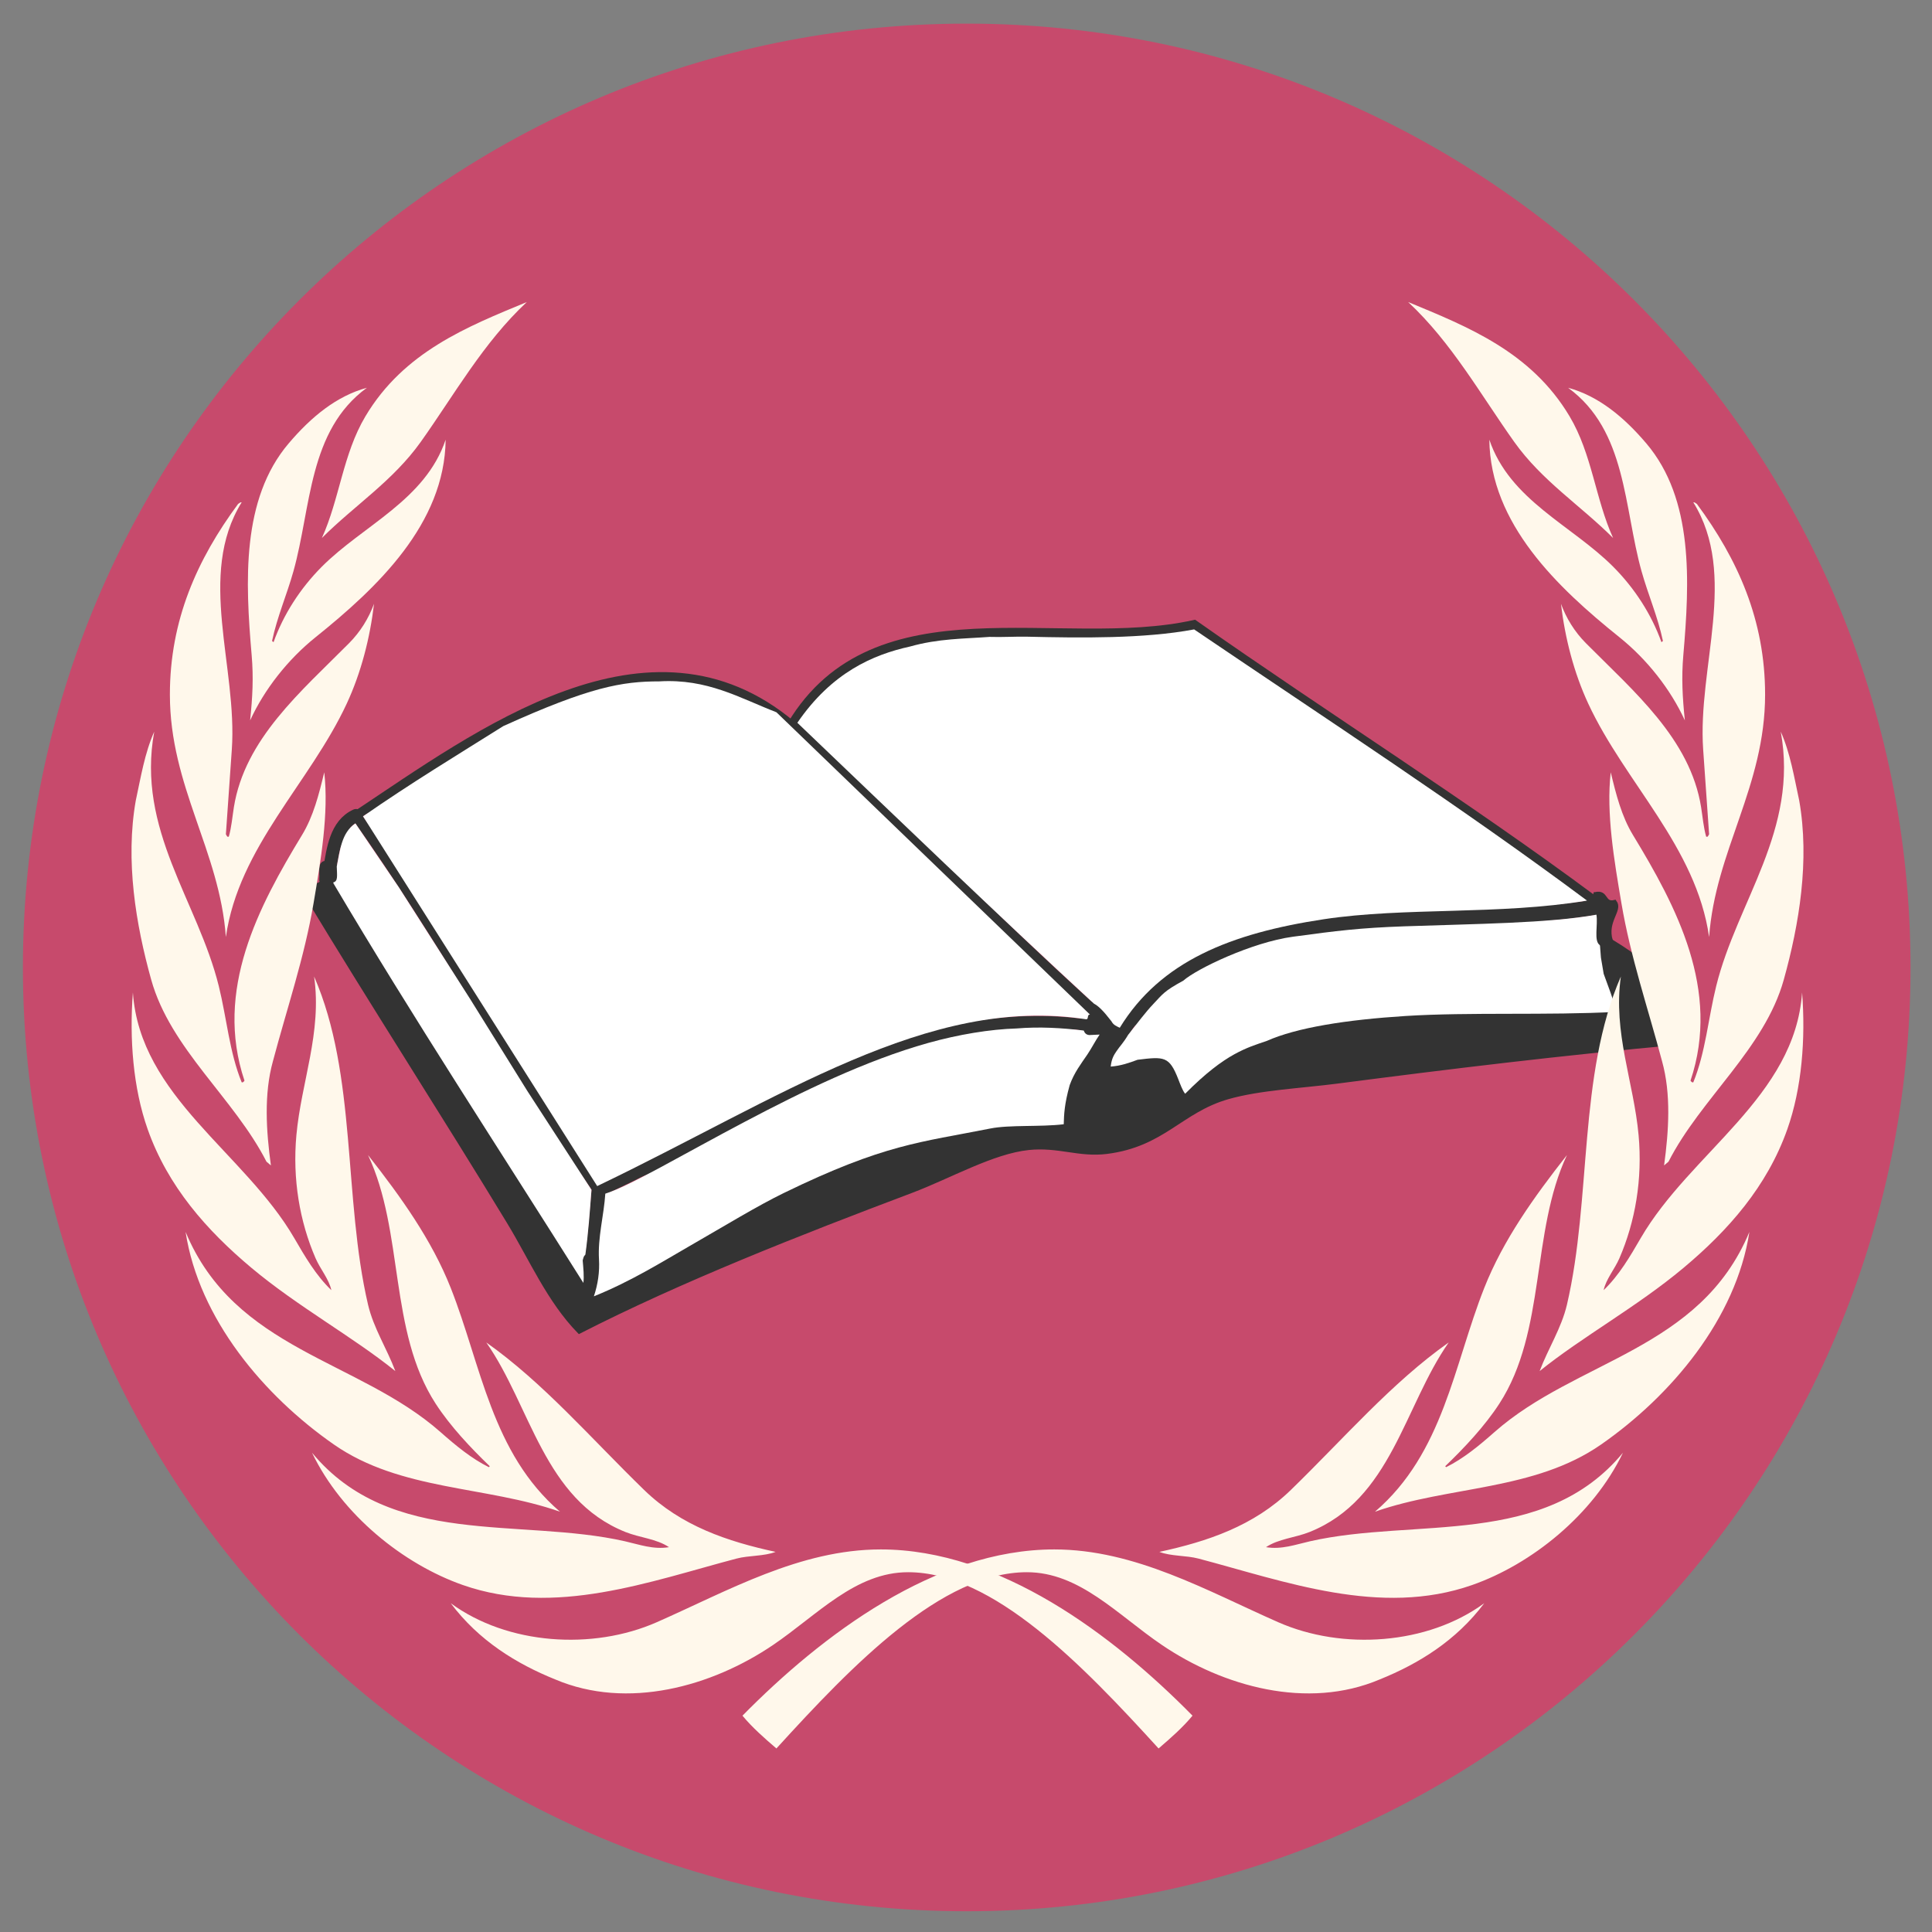 <?xml version="1.0" encoding="UTF-8" standalone="no"?>
<!-- Created with Inkscape (http://www.inkscape.org/) -->

<svg
   xmlns:dc="http://purl.org/dc/elements/1.1/"
   xmlns:cc="http://creativecommons.org/ns#"
   xmlns:rdf="http://www.w3.org/1999/02/22-rdf-syntax-ns#"
   xmlns:svg="http://www.w3.org/2000/svg"
   xmlns="http://www.w3.org/2000/svg"
   xmlns:xlink="http://www.w3.org/1999/xlink"
   xmlns:sodipodi="http://sodipodi.sourceforge.net/DTD/sodipodi-0.dtd"
   xmlns:inkscape="http://www.inkscape.org/namespaces/inkscape"
   width="512"
   height="512"
   id="svg2"
   version="1.1"
   inkscape:version="0.48.4 r9939"
   sodipodi:docname="applications-education-school.svg">
  <rect width="100%" height="100%" fill="#808080" stroke="none"/>
  <sodipodi:namedview
     id="base"
     pagecolor="#ffffff"
     bordercolor="#666666"
     borderopacity="1.0"
     inkscape:pageopacity="0.0"
     inkscape:pageshadow="2"
     inkscape:zoom="0.7071068"
     inkscape:cx="497.15218"
     inkscape:cy="188.363"
     inkscape:document-units="px"
     inkscape:current-layer="layer1"
     showgrid="false"
     inkscape:window-width="1309"
     inkscape:window-height="750"
     inkscape:window-x="55"
     inkscape:window-y="-3"
     inkscape:window-maximized="1"
     showguides="true"
     inkscape:guide-bbox="true"
     inkscape:snap-global="false" />
  <defs
     id="defs4">
    <style
       id="style3896"
       type="text/css">
    .fil0 {fill:#120E0B}
   </style>
  </defs>
  <g
     transform="translate(0,-540.362)"
     id="layer1"
     inkscape:groupmode="layer"
     inkscape:label="Layer 1">
    <g
       style="display:none"
       id="layer1-2"
       inkscape:label="Livello 1"
       transform="translate(-980.688,-95.942)" />
    <g
       id="g3114"
       transform="matrix(1.042,0,0,1.042,-10.667,-33.182)">
      <path
         sodipodi:type="arc"
         style="fill:#c74a6c;fill-opacity:1;fill-rule:evenodd;stroke:none"
         id="path3796"
         sodipodi:cx="222.85715"
         sodipodi:cy="246.28572"
         sodipodi:rx="82.85714"
         sodipodi:ry="82.85714"
         d="m 305.714,246.286 c 0,45.761 -37.096,82.857 -82.857,82.857 -45.761,0 -82.857,-37.096 -82.857,-82.857 0,-45.761 37.096,-82.857 82.857,-82.857 45.761,0 82.857,37.096 82.857,82.857 z"
         transform="matrix(2.897,0,0,2.897,-389.517,82.983)" />
      <g
         id="layer1-6"
         inkscape:label="Livello 1"
         transform="translate(-734.534,-806.079)" />
      <g
         id="g2036"
         transform="matrix(1.1,0,0,0.444,-639.453,-9.324)">
        <g
           id="g3712"
           style="opacity:0.4"
           transform="matrix(1.053,0,0,1.286,-1.263,-13.429)" />
      </g>
      <g
         transform="translate(-637.053,-34.435)"
         id="g3541" />
      <g
         transform="translate(-637.053,-34.435)"
         id="g3536" />
      <g
         id="g4076"
         transform="translate(-1340.053,-619.685)">
        <g
           transform="translate(-926.668,684.384)"
           id="g4038" />
      </g>
      <g
         transform="matrix(1.1,0,0,0.444,-885.607,700.813)"
         id="g2036-7">
        <g
           transform="matrix(1.053,0,0,1.286,-1.263,-13.429)"
           style="opacity:0.4"
           id="g3712-0" />
      </g>
      <g
         id="g3541-1"
         transform="translate(-883.207,675.702)" />
      <g
         id="g3536-1"
         transform="translate(-883.207,675.702)" />
      <g
         transform="translate(-1586.207,90.452)"
         id="g4076-3">
        <g
           id="g4038-2"
           transform="translate(-926.668,684.384)" />
      </g>
      <g
         transform="translate(7.071,2.121)"
         id="g4463">
        <g
           id="g4250"
           transform="matrix(0.994,0,0,0.994,80.784,705.913)"
           style="fill:#333333;stroke:#333333">
          <path
             style="fill:#333333;fill-rule:evenodd;stroke:#333333"
             inkscape:connector-curvature="0"
             clip-rule="evenodd"
             d="m 330.084,70.199 c 3.078,-0.745 1.922,2.745 5,2 1.64,2.14 -2.549,4.854 -1,9.999 l -1.833,-0.5 -1.167,1.5 c -2.235,-0.431 -0.405,-4.928 -1,-7 l 0.444,-2.722 -2.444,-1.277 c 0,-0.333 0,-0.667 0,-1 l 1.5,0.5 0.5,-1.5 z"
             id="path4252" />
          <path
             style="fill:#333333;fill-rule:evenodd;stroke:#333333"
             inkscape:connector-curvature="0"
             clip-rule="evenodd"
             d="m 332.917,83.697 1.167,-1.5 c 6.869,4.129 12.841,9.156 18.997,13.999 0.697,5.029 -1.696,6.969 -1,11.998 -30.646,2.781 -58.67,6.19 -87.988,9.999 -9.231,1.199 -19.86,1.674 -27.997,3.999 -12.091,3.456 -16.466,12.16 -30.996,13.999 -7.098,0.897 -12.355,-1.795 -19.997,-1 -9.243,0.961 -20.285,7.338 -29.997,10.998 -28.904,10.895 -59.091,22.763 -84.989,35.996 C 62.341,174.209 57.881,163.682 52.119,154.188 35.429,126.686 17.111,98.331 0.126,70.199 c -0.895,-3.228 3.261,-1.405 4,-3 l 1.5,0.5 1.5,-0.5 c 20.867,34.459 42.363,68.289 63.992,101.987 0.595,-2.071 -1.236,-6.568 1,-6.999 l 1.167,1.5 1.833,-0.5 c 1.327,4.384 -1.89,9.365 -1,9.999 36.686,-17.974 64.597,-44.724 119.985,-43.995 -0.848,-11.512 5.246,-16.084 8.998,-22.997 -1.583,-0.083 -3.813,0.481 -3.999,-1 l 0.5,-1.499 -0.5,-1.5 c 0.851,0.184 0.943,-0.39 1,-1 l 1.356,-1.214 -0.356,-1.786 c 3.865,0.135 3.943,4.056 6.999,5 l 1.214,1.356 1.785,-0.356 c -0.668,4.331 -4.627,5.371 -4.999,9.998 4.71,-0.289 7.079,-2.919 12.998,-1.999 3.942,1.057 3.812,6.188 6,8.998 19.527,-24.133 67.58,-19.741 109.986,-20.997 -1.189,-5.811 -4.154,-9.844 -4,-16.998 l 1.832,0.5 z"
             id="path4254" />
          <path
             style="fill:#333333;fill-rule:evenodd;stroke:#333333"
             inkscape:connector-curvature="0"
             clip-rule="evenodd"
             d="m 5.958,65.7 -1.833,0.5 c 0.083,-1.583 -0.481,-3.814 1,-4 l 1.167,1.5 1.833,-0.5 c -0.083,1.583 0.481,3.813 -1,4 L 5.958,65.7 z"
             id="path4256" />
          <g
             id="g4258"
             style="fill:#333333;stroke:#333333">
            <path
               style="fill:#333333;stroke:#333333;stroke-width:3.162;stroke-linecap:round"
               inkscape:connector-curvature="0"
               clip-rule="evenodd"
               d="m 332.251,81.698 c 0.222,0.667 0.444,1.333 0.666,2"
               id="path4260" />
            <path
               style="fill:#333333;stroke:#333333;stroke-width:3.082;stroke-linecap:round"
               inkscape:connector-curvature="0"
               clip-rule="evenodd"
               d="m 5.625,67.7 c 0.04,-0.667 0.184,-1.333 0.333,-2"
               id="path4262" />
            <path
               style="fill:#333333;stroke:#333333;stroke-width:3.339;stroke-linecap:round"
               inkscape:connector-curvature="0"
               clip-rule="evenodd"
               d="M 6.292,63.7 C 7.136,58.763 7.877,52.433 13.024,50.101"
               id="path4264" />
            <path
               style="fill:#333333;stroke:#333333;stroke-width:2.281;stroke-linecap:round"
               inkscape:connector-curvature="0"
               clip-rule="evenodd"
               d="M 13.024,50.102 C 44.302,29.346 88.078,-3.624 124.468,26.99"
               id="path4266" />
            <path
               style="fill:#333333;stroke:#333333;stroke-width:2.328;stroke-linecap:round"
               inkscape:connector-curvature="0"
               clip-rule="evenodd"
               d="M 124.468,26.99 C 146.001,-8.966 193.063,8.878 227.442,1.248 261.251,25.011 296.536,47.15 329.585,71.7"
               id="path4268" />
            <path
               style="fill:#333333;stroke:#333333;stroke-width:3.99;stroke-linecap:round"
               inkscape:connector-curvature="0"
               clip-rule="evenodd"
               d="M 209.314,104.552 C 236.875,66.877 290.227,80.438 330.529,73.477"
               id="path4270" />
            <path
               style="fill:#333333;stroke:#333333;stroke-width:3.038;stroke-linecap:round"
               inkscape:connector-curvature="0"
               clip-rule="evenodd"
               d="m 124.468,26.99 c 26.053,23.891 50.821,49.292 76.99,72.991"
               id="path4272" />
            <path
               style="fill:#333333;stroke:#333333;stroke-width:2.616;stroke-linecap:round"
               inkscape:connector-curvature="0"
               clip-rule="evenodd"
               d="m 13.024,50.102 c 22.017,30.929 40.332,64.811 62.092,96.088"
               id="path4274" />
            <path
               style="fill:#333333;stroke:#333333;stroke-width:2.98;stroke-linecap:round"
               inkscape:connector-curvature="0"
               clip-rule="evenodd"
               d="m 75.117,146.189 c 39.787,-18.125 77.92,-48.677 124.484,-42.494"
               id="path4276" />
            <path
               style="fill:#333333;stroke:#333333;stroke-width:3.728;stroke-linecap:round"
               inkscape:connector-curvature="0"
               clip-rule="evenodd"
               d="m 75.117,146.189 c -0.556,5.836 -0.93,11.693 -1.833,17.498"
               id="path4278" />
          </g>
        </g>
        <g
           id="g4456">
          <path
             sodipodi:nodetypes="cccccscc"
             inkscape:connector-curvature="0"
             id="rect4340"
             d="m 95.502,755.92 c 12.233,-8.507 23.876,-15.538 35.671,-22.95 21.992,-9.955 30.176,-11.369 39.689,-11.372 12.199,-0.722 20.342,4.189 29.773,7.857 l 79.747,76.885 c -0.851,-0.051 -0.218,1.313 -1.055,1.184 -40.083,-6.172 -77.779,20.138 -124.275,42.434 z"
             style="fill:#ffffff;fill-rule:evenodd;stroke:none" />
          <path
             sodipodi:nodetypes="cccsccscccc"
             inkscape:connector-curvature="0"
             id="rect4343"
             d="m 205.957,732.128 c 8.74,-12.774 19.234,-17.323 28.661,-19.394 7.22,-2.036 13.594,-1.954 20.197,-2.447 3.208,0.111 6.573,-0.123 9.723,-0.05 13.469,0.313 29.6,0.534 42.331,-1.854 33.696,22.842 68.405,45.465 99.921,68.97 -22.398,3.72 -46.308,1.616 -66.948,4.739 -23.586,3.569 -41.497,10.64 -51.886,27.601 -0.776,-0.377 -1.594,-0.649 -2.131,-1.664 -2.195,-2.839 -3.318,-3.863 -4.434,-4.468 -25.576,-23.575 -50.446,-47.565 -75.435,-71.434 z"
             style="fill:#ffffff;fill-rule:evenodd;stroke:none" />
          <path
             sodipodi:nodetypes="cscscsscsccccscscsccc"
             inkscape:connector-curvature="0"
             id="rect4346"
             d="m 285.649,819.567 c 0.233,-2.203 0.981,-3.163 1.521,-3.979 0.809,-1.224 1.637,-1.943 2.922,-4.105 2.216,-2.841 4.599,-5.948 6.296,-7.726 2.501,-2.62 2.695,-3.307 7.735,-6.05 3.344,-2.98 17.436,-9.75 27.851,-11.163 11.264,-1.529 17.117,-2.255 28.391,-2.651 17.693,-0.622 36.883,-0.769 48.818,-2.96 0.425,2.668 -0.707,6.616 0.817,7.713 0.057,0.041 0.029,0.135 0.092,0.168 l 0.233,3.017 0.703,4.148 c 1.141,3.239 2.529,6.447 3.127,9.674 -17.167,0.928 -37.408,0.027 -53.485,1.046 -15.201,0.964 -27.731,2.958 -35.371,6.36 -2.687,0.909 -5.048,1.64 -8.225,3.391 -3.209,1.769 -7.202,4.688 -12.487,10.024 -0.662,-0.753 -1.346,-2.674 -1.762,-3.732 -2.28,-5.795 -3.521,-5.751 -10.347,-4.906 -2.084,0.769 -4.172,1.535 -6.828,1.732 z"
             style="fill:#ffffff;fill-rule:evenodd;stroke:none" />
          <path
             sodipodi:nodetypes="cssccccsccssscsc"
             inkscape:connector-curvature="0"
             id="rect4349"
             d="m 157.116,851.885 c 6.115,-1.888 19.224,-9.711 35.661,-18.377 14.022,-7.393 30.535,-15.5 46.457,-19.952 7.658,-2.141 15.654,-3.48 22.505,-3.685 5.776,-0.479 11.437,-0.149 17.048,0.528 0.23,0.634 0.634,1.095 1.444,1.15 l 2.606,-0.125 c -1.042,1.475 -2.031,3.462 -3.116,5.061 -1.635,2.409 -3.331,4.567 -4.5,7.785 -1.373,4.948 -1.435,7.44 -1.516,9.965 -5.978,0.718 -13.762,0.105 -18.666,1.081 -17.741,3.532 -26.899,3.922 -52.526,16.404 -6.727,3.276 -14.857,8.248 -24.029,13.526 -6.89,3.965 -14.859,8.96 -24.274,12.751 1.014,-3.053 1.485,-6.175 1.296,-9.428 -0.325,-5.587 1.238,-11.098 1.611,-16.684 z"
             style="fill:#ffffff;fill-rule:evenodd;stroke:none" />
          <path
             sodipodi:nodetypes="cscccccccccc"
             inkscape:connector-curvature="0"
             id="rect4352"
             d="m 87.922,772.885 c 0.072,-0.017 -0.006,-0.162 0.061,-0.18 1.144,-0.304 0.914,-1.571 0.832,-4.033 0.839,-4.032 1.157,-8.568 4.744,-10.959 l 11.05,16.267 18.17,28.462 14.549,23.4 16.267,25.066 c -0.407,5.488 -0.8,10.976 -1.548,16.464 -0.218,0.402 -0.339,0.05 -0.687,1.468 0.162,1.982 0.394,4.068 0.172,5.743 C 130.214,840.729 108.191,807.157 87.922,772.885 z"
             style="fill:#ffffff;fill-rule:evenodd;stroke:none" />
        </g>
      </g>
      <g
         style="fill:#fff8eb"
         transform="matrix(0.912,0,0,0.969,-291.905,417.937)"
         id="g4303">
        <g
           style="fill:#fff8eb"
           id="branches-olive">
          <path
             id="path3099"
             style="fill:#fff8eb"
             d="m 663.853,587.031 c -2.694,3.078 -6.18,5.955 -9.466,8.608 -21.232,-21.943 -46.16,-46.262 -69.853,-46.262 -14.69,0 -25.27,11.182 -37.613,19.072 -17.129,10.949 -40.626,17.115 -60.762,9.079 -10.83,-4.112 -21.323,-10.169 -29.165,-20.009 15.848,10.93 39.581,12.399 57.472,4.977 19.776,-8.204 39.904,-19.098 62.441,-19.098 33.222,0 64.796,22.472 86.946,43.634 z M 418.311,518.016 c 21.996,25.038 57.871,16.983 87.233,23.236 4.087,0.87 7.927,2.228 12.314,1.554 -3.491,-2.213 -8.118,-2.463 -12.151,-3.982 -22.783,-8.583 -26.335,-32.966 -38.803,-49.748 15.925,10.587 29.119,25.082 44.011,38.704 10.365,9.48 23.278,13.536 36.67,16.261 -3.218,1.176 -7.428,0.899 -10.894,1.758 -24.056,5.968 -50.727,15.388 -76.324,6.941 -16.519,-5.451 -33.709,-18.361 -42.057,-34.725 z m -35.258,-57.95 c 13.72,31.063 48.191,33.496 71.111,52.552 4.358,3.624 8.678,6.958 13.466,9.191 l 0.247,-0.25 c -5.289,-4.786 -11.013,-10.489 -15.109,-16.441 -13.1,-19.034 -8.741,-45.051 -18.841,-65.231 9.177,10.988 17.784,22.303 23.068,34.883 8.503,20.245 11.392,43.342 30.463,58.726 -20.641,-6.81 -44.452,-5.454 -63.039,-17.629 -19.538,-12.797 -37.645,-32.995 -41.366,-55.802 z m -14.697,-62.846 c 1.984,27.368 31.121,41.987 45.014,64.484 2.967,4.805 6.021,9.765 10.33,13.645 -0.672,-2.914 -3.069,-5.496 -4.389,-8.354 -4.456,-9.653 -6.473,-20.824 -5.361,-32.31 1.353,-13.975 7.179,-26.953 4.943,-41.655 11.975,25.848 8.112,58.162 15.033,86.11 1.531,6.183 5.296,11.593 7.616,17.449 -11.766,-8.951 -27.185,-16.896 -40.1,-27.076 -12.49,-9.845 -23.331,-21.384 -28.967,-36.398 -4.061,-10.819 -5.117,-23.724 -4.12,-35.896 z m 0.814,-50.425 c 1.406,-6.108 2.481,-12.43 5.138,-18.033 -5.032,25.817 12.144,44.466 18.007,66.802 2.21,8.417 2.966,17.361 6.37,25.215 0.318,0.17 0.593,-0.16 0.789,-0.414 -8.474,-23.771 3.948,-45.74 16.049,-64.477 3.181,-4.925 4.712,-10.66 6.197,-16.458 1.308,10.761 -0.982,23.217 -2.973,34.322 -2.563,14.296 -7.449,27.695 -11.333,41.488 -2.557,8.617 -1.883,18.342 -0.571,27.37 l -1.233,-0.984 c -9.009,-16.632 -26.784,-29.625 -32.152,-47.777 -4.29,-14.508 -7.258,-31.269 -4.288,-47.053 z m 9.503,-27.772 c 0,-19.537 7.607,-35.474 19.017,-50.024 0.331,-0.165 0.567,-0.497 0.994,-0.419 -12.562,19.108 -1.128,43.228 -2.743,64.901 l -1.657,22.244 c 0.246,0.162 0.246,0.829 0.829,0.574 0.742,-2.48 0.967,-5.118 1.399,-7.679 3.024,-17.933 18.771,-30.414 32.125,-43.075 3.159,-2.995 5.472,-6.536 6.961,-10.341 -1.111,8.933 -3.603,18.09 -7.612,26.207 -10.279,20.81 -30.132,37.608 -33.703,61.258 -1.732,-22.665 -15.613,-39.514 -15.613,-63.646 z m 33.111,-65.903 c 6.317,-7.003 13.396,-12.459 21.824,-14.617 -16.366,11.254 -15.478,31.366 -20.488,48.183 -1.832,6.149 -4.525,11.91 -5.956,18.265 l 0.414,0.331 c 2.723,-7.185 7.395,-14.091 13.481,-19.833 11.511,-10.861 28.818,-17.434 34.514,-33.321 -0.261,22.077 -19.079,38.858 -36.266,51.841 -7.709,5.823 -14.26,13.641 -18.258,21.837 0.668,-6.1 0.971,-11.174 0.427,-17.128 -1.764,-19.285 -2.908,-40.905 10.308,-55.558 z m 66.428,-37.116 c -12.146,10.658 -20.251,24.376 -29.582,36.708 -7.761,10.257 -18.409,16.612 -27.567,25.219 4.943,-10.256 5.856,-22.008 12.134,-31.93 10.735,-16.966 28.477,-23.552 45.015,-29.997 z"
             inkscape:connector-curvature="0" />
        </g>
        <use
           style="fill:#fff8eb"
           id="use3101"
           transform="matrix(-1,0,0,1,1202.2,0)"
           xlink:href="#branches-olive"
           x="0"
           y="0"
           width="1"
           height="1" />
      </g>
    </g>
  </g>
</svg>
